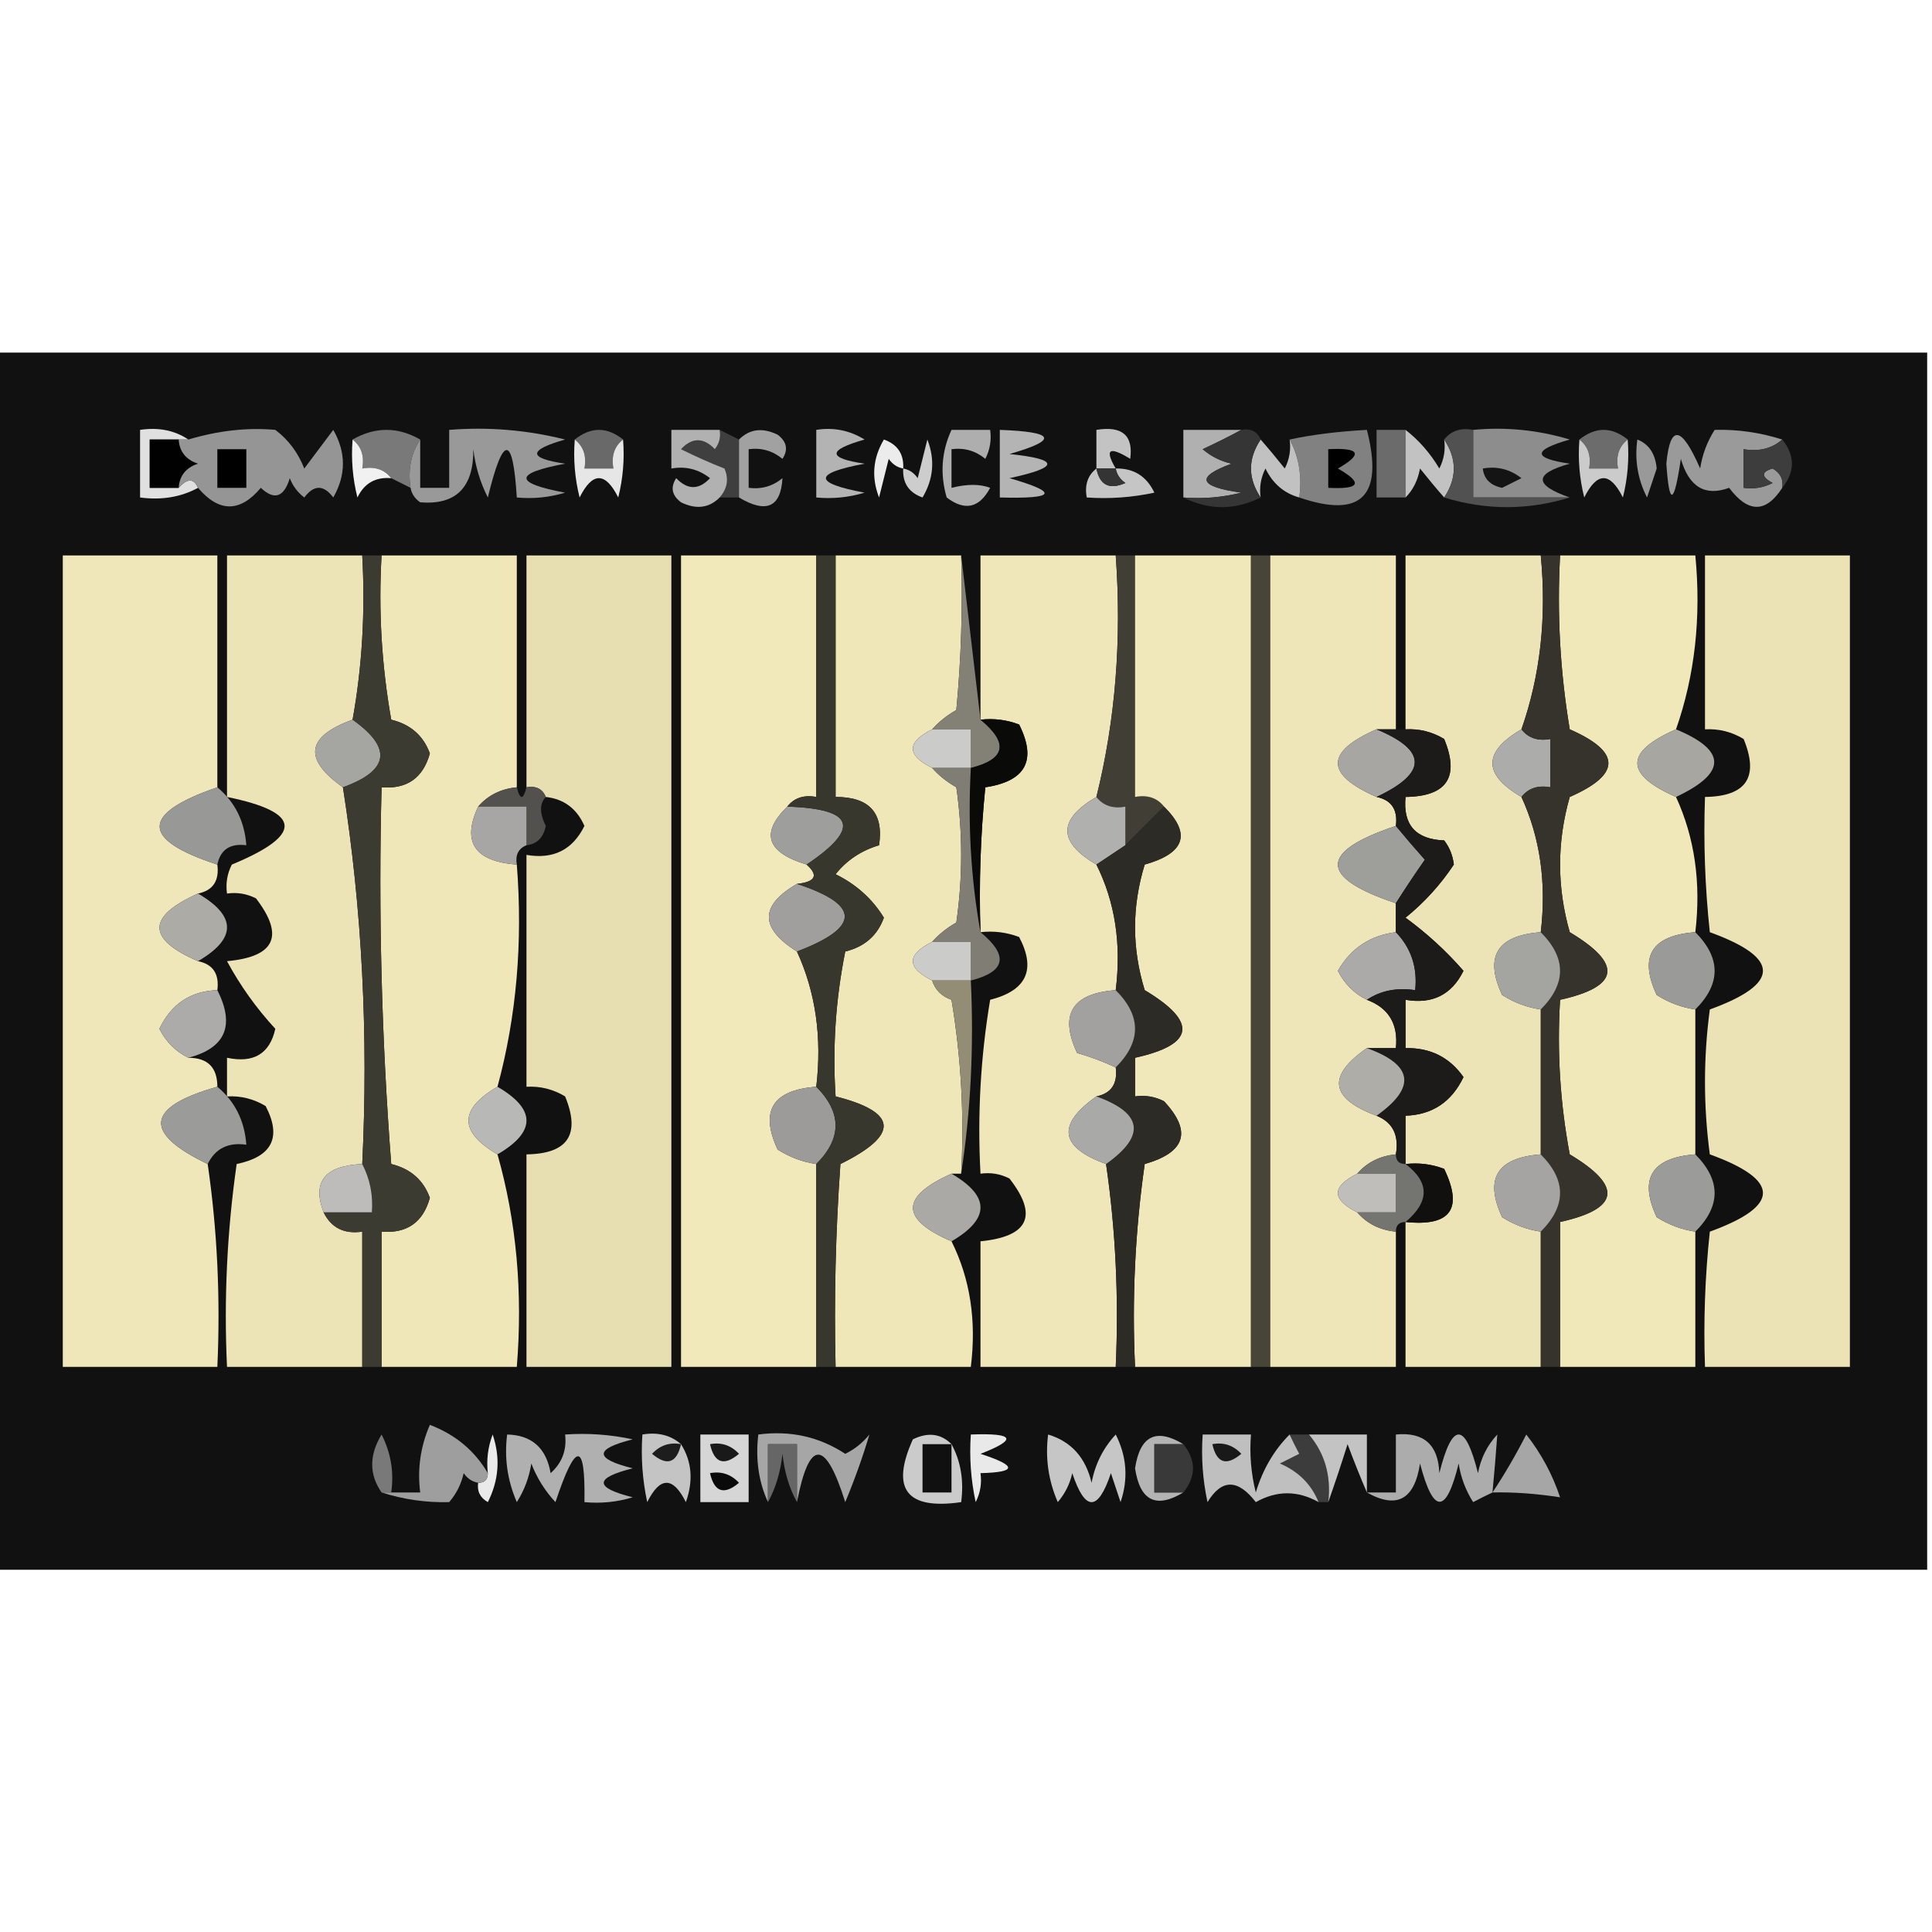 <?xml version="1.0" encoding="UTF-8"?>
<!DOCTYPE svg PUBLIC "-//W3C//DTD SVG 1.1//EN" "http://www.w3.org/Graphics/SVG/1.1/DTD/svg11.dtd">
<svg xmlns="http://www.w3.org/2000/svg" version="1.1" width="200px" height="200px" style="shape-rendering:geometricPrecision; text-rendering:geometricPrecision; image-rendering:optimizeQuality; fill-rule:evenodd; clip-rule:evenodd" xmlns:xlink="http://www.w3.org/1999/xlink">
<g><path style="opacity:1" fill="#121111" d="M -0.5,36.5 C 66.167,36.5 132.833,36.5 199.5,36.5C 199.5,78.5 199.5,120.5 199.5,162.5C 132.833,162.5 66.167,162.5 -0.5,162.5C -0.5,120.5 -0.5,78.5 -0.5,36.5 Z"/></g>
<g><path style="opacity:1" fill="#797979" d="M 36.5,45.5 C 38.833,44.167 41.167,44.167 43.5,45.5C 42.549,46.919 42.215,48.585 42.5,50.5C 41.833,50.167 41.167,49.833 40.5,49.5C 39.791,48.596 38.791,48.263 37.5,48.5C 37.737,47.209 37.404,46.209 36.5,45.5 Z"/></g>
<g><path style="opacity:1" fill="#999999" d="M 42.5,50.5 C 42.215,48.585 42.549,46.919 43.5,45.5C 43.5,47.167 43.5,48.833 43.5,50.5C 44.5,50.5 45.5,50.5 46.5,50.5C 46.5,48.5 46.5,46.5 46.5,44.5C 50.555,44.176 54.555,44.509 58.5,45.5C 54.639,46.598 54.639,47.431 58.5,48C 53.167,49 53.167,50 58.5,51C 56.866,51.493 55.199,51.66 53.5,51.5C 53.093,44.951 52.093,44.951 50.5,51.5C 49.702,49.922 49.202,48.256 49,46.5C 49.036,50.466 47.203,52.299 43.5,52C 42.944,51.617 42.611,51.117 42.5,50.5 Z"/></g>
<g><path style="opacity:1" fill="#696969" d="M 59.5,45.5 C 61.167,44.167 62.833,44.167 64.5,45.5C 63.596,46.209 63.263,47.209 63.5,48.5C 62.5,48.5 61.5,48.5 60.5,48.5C 60.737,47.209 60.404,46.209 59.5,45.5 Z"/></g>
<g><path style="opacity:1" fill="#b0b0b0" d="M 128.5,44.5 C 127.282,45.161 125.949,45.828 124.5,46.5C 125.376,47.251 126.376,47.751 127.5,48C 123.735,49.377 124.068,50.377 128.5,51C 126.527,51.495 124.527,51.662 122.5,51.5C 122.5,49.167 122.5,46.833 122.5,44.5C 124.5,44.5 126.5,44.5 128.5,44.5 Z"/></g>
<g><path style="opacity:1" fill="#6c6c6c" d="M 163.5,45.5 C 165.167,44.167 166.833,44.167 168.5,45.5C 167.596,46.209 167.263,47.209 167.5,48.5C 166.5,48.5 165.5,48.5 164.5,48.5C 164.737,47.209 164.404,46.209 163.5,45.5 Z"/></g>
<g><path style="opacity:1" fill="#e0e0e0" d="M 19.5,45.5 C 19.167,45.5 18.833,45.5 18.5,45.5C 17.5,45.5 16.5,45.5 15.5,45.5C 15.5,47.167 15.5,48.833 15.5,50.5C 16.5,50.5 17.5,50.5 18.5,50.5C 19.396,49.494 20.062,49.494 20.5,50.5C 18.735,51.461 16.735,51.795 14.5,51.5C 14.5,49.167 14.5,46.833 14.5,44.5C 16.415,44.215 18.081,44.549 19.5,45.5 Z"/></g>
<g><path style="opacity:1" fill="#010101" d="M 18.5,45.5 C 18.577,46.75 19.244,47.583 20.5,48C 19.244,48.417 18.577,49.25 18.5,50.5C 17.5,50.5 16.5,50.5 15.5,50.5C 15.5,48.833 15.5,47.167 15.5,45.5C 16.5,45.5 17.5,45.5 18.5,45.5 Z"/></g>
<g><path style="opacity:1" fill="#f1f1f1" d="M 36.5,45.5 C 37.404,46.209 37.737,47.209 37.5,48.5C 38.791,48.263 39.791,48.596 40.5,49.5C 38.876,49.36 37.71,50.027 37,51.5C 36.505,49.527 36.338,47.527 36.5,45.5 Z"/></g>
<g><path style="opacity:1" fill="#b3b3b3" d="M 84.5,44.5 C 86.288,44.215 87.955,44.548 89.5,45.5C 85.639,46.598 85.639,47.431 89.5,48C 84.167,49 84.167,50 89.5,51C 87.866,51.493 86.199,51.66 84.5,51.5C 84.5,49.167 84.5,46.833 84.5,44.5 Z"/></g>
<g><path style="opacity:1" fill="#ececec" d="M 93.5,48.5 C 92.883,48.389 92.383,48.056 92,47.5C 91.667,48.833 91.333,50.167 91,51.5C 90.192,49.421 90.359,47.421 91.5,45.5C 92.918,46.005 93.585,47.005 93.5,48.5 Z"/></g>
<g><path style="opacity:1" fill="#cdcdcd" d="M 93.5,48.5 C 94.117,48.611 94.617,48.944 95,49.5C 95.333,48.167 95.667,46.833 96,45.5C 96.808,47.579 96.641,49.579 95.5,51.5C 94.082,50.995 93.415,49.995 93.5,48.5 Z"/></g>
<g><path style="opacity:1" fill="#b4b4b4" d="M 103.5,44.5 C 109.261,44.709 109.594,45.542 104.5,47C 109.721,47.542 109.721,48.376 104.5,49.5C 109.657,50.987 109.324,51.653 103.5,51.5C 103.5,49.167 103.5,46.833 103.5,44.5 Z"/></g>
<g><path style="opacity:1" fill="#6b6b6b" d="M 145.5,44.5 C 145.5,46.833 145.5,49.167 145.5,51.5C 144.5,51.5 143.5,51.5 142.5,51.5C 142.5,49.167 142.5,46.833 142.5,44.5C 143.5,44.5 144.5,44.5 145.5,44.5 Z"/></g>
<g><path style="opacity:1" fill="#8d8d8d" d="M 152.5,44.5 C 155.898,44.18 159.232,44.513 162.5,45.5C 158.639,46.598 158.639,47.431 162.5,48C 158.777,49.039 158.777,50.206 162.5,51.5C 159.167,51.5 155.833,51.5 152.5,51.5C 152.5,49.167 152.5,46.833 152.5,44.5 Z"/></g>
<g><path style="opacity:1" fill="#989998" d="M 169.5,45.5 C 170.693,45.97 171.36,46.97 171.5,48.5C 171.167,49.5 170.833,50.5 170.5,51.5C 169.534,49.604 169.201,47.604 169.5,45.5 Z"/></g>
<g><path style="opacity:1" fill="#959595" d="M 20.5,50.5 C 20.062,49.494 19.396,49.494 18.5,50.5C 18.577,49.25 19.244,48.417 20.5,48C 19.244,47.583 18.577,46.75 18.5,45.5C 18.833,45.5 19.167,45.5 19.5,45.5C 22.605,44.572 25.605,44.239 28.5,44.5C 29.852,45.517 30.852,46.851 31.5,48.5C 32.5,47.167 33.5,45.833 34.5,44.5C 35.833,46.833 35.833,49.167 34.5,51.5C 33.5,50.167 32.5,50.167 31.5,51.5C 30.808,50.975 30.308,50.308 30,49.5C 29.395,51.481 28.395,51.815 27,50.5C 24.844,53.061 22.677,53.061 20.5,50.5 Z"/></g>
<g><path style="opacity:1" fill="#000000" d="M 22.5,46.5 C 23.5,46.5 24.5,46.5 25.5,46.5C 25.5,47.833 25.5,49.167 25.5,50.5C 24.5,50.5 23.5,50.5 22.5,50.5C 22.5,49.167 22.5,47.833 22.5,46.5 Z"/></g>
<g><path style="opacity:1" fill="#3f3f3f" d="M 74.5,44.5 C 75.167,44.833 75.833,45.167 76.5,45.5C 76.5,47.5 76.5,49.5 76.5,51.5C 75.833,51.5 75.167,51.5 74.5,51.5C 75.303,50.577 75.47,49.577 75,48.5C 73.49,47.91 71.99,47.244 70.5,46.5C 71.651,45.269 72.817,45.269 74,46.5C 74.464,45.906 74.631,45.239 74.5,44.5 Z"/></g>
<g><path style="opacity:1" fill="#a1a1a1" d="M 76.5,51.5 C 76.5,49.5 76.5,47.5 76.5,45.5C 77.601,44.402 78.934,44.235 80.5,45C 81.451,45.718 81.617,46.551 81,47.5C 79.989,46.663 78.822,46.33 77.5,46.5C 77.5,47.833 77.5,49.167 77.5,50.5C 78.822,50.67 79.989,50.337 81,49.5C 80.831,52.515 79.331,53.182 76.5,51.5 Z"/></g>
<g><path style="opacity:1" fill="#c3c3c3" d="M 115.5,48.5 C 114.833,48.5 114.167,48.5 113.5,48.5C 113.5,47.167 113.5,45.833 113.5,44.5C 116.166,44.066 117.333,45.066 117,47.5C 114.821,46.16 114.321,46.493 115.5,48.5 Z"/></g>
<g><path style="opacity:1" fill="#818181" d="M 133.5,45.5 C 135.78,45.003 138.447,44.67 141.5,44.5C 143.257,51.364 140.924,53.697 134.5,51.5C 134.795,49.265 134.461,47.265 133.5,45.5 Z"/></g>
<g><path style="opacity:1" fill="#000000" d="M 137.5,46.5 C 140.797,46.329 141.131,46.995 138.5,48.5C 141.131,50.005 140.797,50.671 137.5,50.5C 137.5,49.167 137.5,47.833 137.5,46.5 Z"/></g>
<g><path style="opacity:1" fill="#9a9a9a" d="M 184.5,45.5 C 183.432,46.434 182.099,46.768 180.5,46.5C 180.5,47.833 180.5,49.167 180.5,50.5C 181.552,50.65 182.552,50.483 183.5,50C 182.304,49.346 182.304,48.846 183.5,48.5C 184.298,48.957 184.631,49.624 184.5,50.5C 182.802,53.124 180.969,53.124 179,50.5C 176.512,51.412 174.845,50.412 174,47.5C 173.301,52.281 172.801,52.447 172.5,48C 172.892,43.888 174.059,44.055 176,48.5C 176.219,47.062 176.719,45.729 177.5,44.5C 179.864,44.436 182.197,44.769 184.5,45.5 Z"/></g>
<g><path style="opacity:1" fill="#3d3d3d" d="M 184.5,45.5 C 185.833,47.167 185.833,48.833 184.5,50.5C 184.631,49.624 184.298,48.957 183.5,48.5C 182.304,48.846 182.304,49.346 183.5,50C 182.552,50.483 181.552,50.65 180.5,50.5C 180.5,49.167 180.5,47.833 180.5,46.5C 182.099,46.768 183.432,46.434 184.5,45.5 Z"/></g>
<g><path style="opacity:1" fill="#e6e6e6" d="M 59.5,45.5 C 60.404,46.209 60.737,47.209 60.5,48.5C 61.5,48.5 62.5,48.5 63.5,48.5C 63.263,47.209 63.596,46.209 64.5,45.5C 64.662,47.527 64.496,49.527 64,51.5C 62.667,48.833 61.333,48.833 60,51.5C 59.505,49.527 59.338,47.527 59.5,45.5 Z"/></g>
<g><path style="opacity:1" fill="#cbcbcb" d="M 163.5,45.5 C 164.404,46.209 164.737,47.209 164.5,48.5C 165.5,48.5 166.5,48.5 167.5,48.5C 167.263,47.209 167.596,46.209 168.5,45.5C 168.662,47.527 168.495,49.527 168,51.5C 166.667,48.833 165.333,48.833 164,51.5C 163.505,49.527 163.338,47.527 163.5,45.5 Z"/></g>
<g><path style="opacity:1" fill="#c5c5c5" d="M 113.5,48.5 C 113.843,50.225 114.843,50.725 116.5,50C 115.944,49.617 115.611,49.117 115.5,48.5C 117.359,48.461 118.692,49.294 119.5,51C 117.19,51.497 114.857,51.663 112.5,51.5C 112.263,50.209 112.596,49.209 113.5,48.5 Z"/></g>
<g><path style="opacity:1" fill="#343434" d="M 113.5,48.5 C 114.167,48.5 114.833,48.5 115.5,48.5C 115.611,49.117 115.944,49.617 116.5,50C 114.843,50.725 113.843,50.225 113.5,48.5 Z"/></g>
<g><path style="opacity:1" fill="#c1c1c1" d="M 130.5,45.5 C 131.315,46.429 132.148,47.429 133,48.5C 133.483,47.552 133.649,46.552 133.5,45.5C 134.461,47.265 134.795,49.265 134.5,51.5C 132.926,51.063 131.759,50.063 131,48.5C 130.517,49.448 130.351,50.448 130.5,51.5C 129.167,49.5 129.167,47.5 130.5,45.5 Z"/></g>
<g><path style="opacity:1" fill="#c2c2c2" d="M 145.5,44.5 C 146.885,45.574 148.051,46.907 149,48.5C 149.483,47.552 149.649,46.552 149.5,45.5C 150.833,47.5 150.833,49.5 149.5,51.5C 148.685,50.571 147.852,49.571 147,48.5C 146.768,49.737 146.268,50.737 145.5,51.5C 145.5,49.167 145.5,46.833 145.5,44.5 Z"/></g>
<g><path style="opacity:1" fill="#141414" d="M 153.5,48.5 C 154.978,48.238 156.311,48.571 157.5,49.5C 156.833,49.833 156.167,50.167 155.5,50.5C 154.287,50.253 153.62,49.586 153.5,48.5 Z"/></g>
<g><path style="opacity:1" fill="#b1b1b1" d="M 74.5,44.5 C 74.631,45.239 74.464,45.906 74,46.5C 72.817,45.269 71.651,45.269 70.5,46.5C 71.99,47.244 73.49,47.91 75,48.5C 75.47,49.577 75.303,50.577 74.5,51.5C 73.399,52.598 72.066,52.765 70.5,52C 69.549,51.282 69.383,50.449 70,49.5C 71.183,50.731 72.349,50.731 73.5,49.5C 72.311,48.571 70.978,48.238 69.5,48.5C 69.5,47.167 69.5,45.833 69.5,44.5C 71.167,44.5 72.833,44.5 74.5,44.5 Z"/></g>
<g><path style="opacity:1" fill="#aeaeae" d="M 98.5,44.5 C 99.833,44.5 101.167,44.5 102.5,44.5C 102.649,45.552 102.483,46.552 102,47.5C 100.989,46.663 99.822,46.33 98.5,46.5C 98.5,47.833 98.5,49.167 98.5,50.5C 100.109,50.094 101.443,50.094 102.5,50.5C 101.38,52.596 99.88,52.929 98,51.5C 97.297,49.071 97.463,46.737 98.5,44.5 Z"/></g>
<g><path style="opacity:1" fill="#353535" d="M 128.5,44.5 C 129.492,44.328 130.158,44.662 130.5,45.5C 129.167,47.5 129.167,49.5 130.5,51.5C 127.833,52.833 125.167,52.833 122.5,51.5C 124.527,51.662 126.527,51.495 128.5,51C 124.068,50.377 123.735,49.377 127.5,48C 126.376,47.751 125.376,47.251 124.5,46.5C 125.949,45.828 127.282,45.161 128.5,44.5 Z"/></g>
<g><path style="opacity:1" fill="#515151" d="M 149.5,45.5 C 150.209,44.596 151.209,44.263 152.5,44.5C 152.5,46.833 152.5,49.167 152.5,51.5C 155.833,51.5 159.167,51.5 162.5,51.5C 158.167,52.833 153.833,52.833 149.5,51.5C 150.833,49.5 150.833,47.5 149.5,45.5 Z"/></g>
<g><path style="opacity:1" fill="#efe7b9" d="M 22.5,81.5 C 14.542,84.238 14.542,86.904 22.5,89.5C 22.715,91.179 22.048,92.179 20.5,92.5C 15.185,94.877 15.185,97.211 20.5,99.5C 22.048,99.821 22.715,100.821 22.5,102.5C 19.728,102.595 17.728,103.929 16.5,106.5C 17.188,107.855 18.188,108.855 19.5,109.5C 21.5,109.5 22.5,110.5 22.5,112.5C 15.09,114.598 14.757,117.265 21.5,120.5C 22.491,127.313 22.825,134.313 22.5,141.5C 17.167,141.5 11.833,141.5 6.5,141.5C 6.5,113.5 6.5,85.5 6.5,57.5C 11.833,57.5 17.167,57.5 22.5,57.5C 22.5,65.5 22.5,73.5 22.5,81.5 Z"/></g>
<g><path style="opacity:1" fill="#ece4b6" d="M 37.5,57.5 C 37.822,63.358 37.489,69.025 36.5,74.5C 31.694,76.241 31.361,78.574 35.5,81.5C 37.481,94.124 38.148,107.124 37.5,120.5C 33.621,120.668 32.288,122.335 33.5,125.5C 34.287,127.104 35.62,127.771 37.5,127.5C 37.5,132.167 37.5,136.833 37.5,141.5C 32.833,141.5 28.167,141.5 23.5,141.5C 23.17,134.468 23.503,127.468 24.5,120.5C 28.181,119.729 29.181,117.729 27.5,114.5C 26.264,113.754 24.93,113.421 23.5,113.5C 23.5,112.167 23.5,110.833 23.5,109.5C 26.261,110.085 27.927,109.085 28.5,106.5C 26.527,104.358 24.861,102.025 23.5,99.5C 28.478,99.048 29.478,96.881 26.5,93C 25.552,92.517 24.552,92.35 23.5,92.5C 23.351,91.448 23.517,90.448 24,89.5C 31.445,86.418 31.279,84.084 23.5,82.5C 23.5,74.167 23.5,65.833 23.5,57.5C 28.167,57.5 32.833,57.5 37.5,57.5 Z"/></g>
<g><path style="opacity:1" fill="#efe7b8" d="M 39.5,57.5 C 44.167,57.5 48.833,57.5 53.5,57.5C 53.5,65.5 53.5,73.5 53.5,81.5C 51.847,81.66 50.514,82.326 49.5,83.5C 47.786,87.166 49.12,89.166 53.5,89.5C 54.132,97.573 53.465,105.24 51.5,112.5C 47.5,114.833 47.5,117.167 51.5,119.5C 53.463,126.424 54.13,133.757 53.5,141.5C 48.833,141.5 44.167,141.5 39.5,141.5C 39.5,136.833 39.5,132.167 39.5,127.5C 42.127,127.707 43.794,126.54 44.5,124C 43.831,122.153 42.497,120.986 40.5,120.5C 39.501,107.517 39.167,94.517 39.5,81.5C 42.127,81.707 43.794,80.54 44.5,78C 43.831,76.153 42.497,74.986 40.5,74.5C 39.505,68.872 39.171,63.206 39.5,57.5 Z"/></g>
<g><path style="opacity:1" fill="#e7dfb2" d="M 56.5,82.5 C 56.158,81.662 55.492,81.328 54.5,81.5C 54.5,73.5 54.5,65.5 54.5,57.5C 59.5,57.5 64.5,57.5 69.5,57.5C 69.5,85.5 69.5,113.5 69.5,141.5C 64.5,141.5 59.5,141.5 54.5,141.5C 54.5,134.167 54.5,126.833 54.5,119.5C 58.788,119.442 60.121,117.442 58.5,113.5C 57.264,112.754 55.931,112.421 54.5,112.5C 54.5,104.5 54.5,96.5 54.5,88.5C 57.278,88.978 59.278,87.978 60.5,85.5C 59.717,83.712 58.384,82.712 56.5,82.5 Z"/></g>
<g><path style="opacity:1" fill="#f1e9ba" d="M 84.5,57.5 C 84.5,65.833 84.5,74.167 84.5,82.5C 83.209,82.263 82.209,82.596 81.5,83.5C 78.694,86.246 79.361,88.246 83.5,89.5C 84.757,90.623 84.424,91.289 82.5,91.5C 78.634,93.741 78.634,96.075 82.5,98.5C 84.436,102.715 85.103,107.381 84.5,112.5C 79.972,112.841 78.639,115.008 80.5,119C 81.745,119.791 83.078,120.291 84.5,120.5C 84.5,127.5 84.5,134.5 84.5,141.5C 79.833,141.5 75.167,141.5 70.5,141.5C 70.5,113.5 70.5,85.5 70.5,57.5C 75.167,57.5 79.833,57.5 84.5,57.5 Z"/></g>
<g><path style="opacity:1" fill="#efe7b8" d="M 86.5,57.5 C 90.833,57.5 95.167,57.5 99.5,57.5C 99.666,62.844 99.499,68.177 99,73.5C 98.005,74.066 97.172,74.733 96.5,75.5C 93.833,76.833 93.833,78.167 96.5,79.5C 97.172,80.267 98.005,80.934 99,81.5C 99.667,86.167 99.667,90.833 99,95.5C 98.005,96.066 97.172,96.733 96.5,97.5C 93.833,98.833 93.833,100.167 96.5,101.5C 96.811,102.478 97.478,103.145 98.5,103.5C 99.496,109.463 99.829,115.463 99.5,121.5C 99.167,121.5 98.833,121.5 98.5,121.5C 93.185,123.877 93.185,126.211 98.5,128.5C 100.43,132.373 101.097,136.706 100.5,141.5C 95.833,141.5 91.167,141.5 86.5,141.5C 86.334,134.492 86.5,127.492 87,120.5C 93.13,117.47 92.963,115.137 86.5,113.5C 86.172,108.456 86.506,103.456 87.5,98.5C 89.497,98.014 90.831,96.847 91.5,95C 90.312,93.056 88.646,91.556 86.5,90.5C 87.655,89.049 89.155,88.049 91,87.5C 91.5,84.162 90,82.495 86.5,82.5C 86.5,74.167 86.5,65.833 86.5,57.5 Z"/></g>
<g><path style="opacity:1" fill="#efe7b9" d="M 115.5,57.5 C 116.135,66.234 115.468,74.567 113.5,82.5C 109.5,84.833 109.5,87.167 113.5,89.5C 115.43,93.373 116.097,97.706 115.5,102.5C 110.972,102.841 109.639,105.008 111.5,109C 112.901,109.41 114.234,109.91 115.5,110.5C 115.715,112.179 115.048,113.179 113.5,113.5C 109.361,116.426 109.694,118.759 114.5,120.5C 115.491,127.313 115.825,134.313 115.5,141.5C 110.833,141.5 106.167,141.5 101.5,141.5C 101.5,137.167 101.5,132.833 101.5,128.5C 106.493,128.003 107.493,125.836 104.5,122C 103.552,121.517 102.552,121.351 101.5,121.5C 101.171,115.463 101.504,109.463 102.5,103.5C 106.275,102.538 107.275,100.371 105.5,97C 104.207,96.51 102.873,96.343 101.5,96.5C 101.334,91.489 101.501,86.489 102,81.5C 106.189,80.871 107.355,78.705 105.5,75C 104.207,74.51 102.873,74.343 101.5,74.5C 101.5,68.833 101.5,63.167 101.5,57.5C 106.167,57.5 110.833,57.5 115.5,57.5 Z"/></g>
<g><path style="opacity:1" fill="#403e35" d="M 115.5,57.5 C 116.167,57.5 116.833,57.5 117.5,57.5C 117.5,65.833 117.5,74.167 117.5,82.5C 118.791,82.263 119.791,82.596 120.5,83.5C 119.167,84.833 117.833,86.167 116.5,87.5C 116.5,86.167 116.5,84.833 116.5,83.5C 115.209,83.737 114.209,83.404 113.5,82.5C 115.468,74.567 116.135,66.234 115.5,57.5 Z"/></g>
<g><path style="opacity:1" fill="#f0e8ba" d="M 117.5,57.5 C 121.5,57.5 125.5,57.5 129.5,57.5C 129.5,85.5 129.5,113.5 129.5,141.5C 125.5,141.5 121.5,141.5 117.5,141.5C 117.17,134.468 117.503,127.468 118.5,120.5C 122.74,119.285 123.407,117.118 120.5,114C 119.552,113.517 118.552,113.351 117.5,113.5C 117.5,112.167 117.5,110.833 117.5,109.5C 123.674,108.13 124.008,105.797 118.5,102.5C 117.167,98.167 117.167,93.833 118.5,89.5C 122.675,88.32 123.342,86.32 120.5,83.5C 119.791,82.596 118.791,82.263 117.5,82.5C 117.5,74.167 117.5,65.833 117.5,57.5 Z"/></g>
<g><path style="opacity:1" fill="#474537" d="M 129.5,57.5 C 130.167,57.5 130.833,57.5 131.5,57.5C 131.5,85.5 131.5,113.5 131.5,141.5C 130.833,141.5 130.167,141.5 129.5,141.5C 129.5,113.5 129.5,85.5 129.5,57.5 Z"/></g>
<g><path style="opacity:1" fill="#eee6b8" d="M 131.5,57.5 C 135.833,57.5 140.167,57.5 144.5,57.5C 144.5,63.5 144.5,69.5 144.5,75.5C 143.833,75.5 143.167,75.5 142.5,75.5C 137.167,77.833 137.167,80.167 142.5,82.5C 144.048,82.821 144.715,83.821 144.5,85.5C 136.5,88.167 136.5,90.833 144.5,93.5C 144.5,94.5 144.5,95.5 144.5,96.5C 141.832,96.834 139.832,98.167 138.5,100.5C 139.188,101.855 140.188,102.855 141.5,103.5C 143.759,104.344 144.759,106.011 144.5,108.5C 143.5,108.5 142.5,108.5 141.5,108.5C 137.344,111.384 137.678,113.718 142.5,115.5C 144.176,116.183 144.843,117.517 144.5,119.5C 142.847,119.66 141.514,120.326 140.5,121.5C 137.833,122.833 137.833,124.167 140.5,125.5C 141.514,126.674 142.847,127.34 144.5,127.5C 144.5,132.167 144.5,136.833 144.5,141.5C 140.167,141.5 135.833,141.5 131.5,141.5C 131.5,113.5 131.5,85.5 131.5,57.5 Z"/></g>
<g><path style="opacity:1" fill="#ece4b6" d="M 159.5,57.5 C 160.12,63.926 159.453,69.926 157.5,75.5C 153.5,77.833 153.5,80.167 157.5,82.5C 159.436,86.715 160.103,91.381 159.5,96.5C 154.972,96.841 153.639,99.008 155.5,103C 156.745,103.791 158.078,104.291 159.5,104.5C 159.5,109.5 159.5,114.5 159.5,119.5C 154.972,119.841 153.639,122.008 155.5,126C 156.745,126.791 158.078,127.291 159.5,127.5C 159.5,132.167 159.5,136.833 159.5,141.5C 154.833,141.5 150.167,141.5 145.5,141.5C 145.5,136.5 145.5,131.5 145.5,126.5C 150.159,126.985 151.492,125.152 149.5,121C 148.207,120.51 146.873,120.343 145.5,120.5C 145.5,118.833 145.5,117.167 145.5,115.5C 148.272,115.405 150.272,114.071 151.5,111.5C 150.061,109.447 148.061,108.447 145.5,108.5C 145.5,106.833 145.5,105.167 145.5,103.5C 148.278,103.978 150.278,102.978 151.5,100.5C 149.698,98.435 147.698,96.602 145.5,95C 147.46,93.411 149.126,91.577 150.5,89.5C 150.392,88.558 150.059,87.725 149.5,87C 146.553,86.888 145.22,85.388 145.5,82.5C 149.788,82.442 151.121,80.442 149.5,76.5C 148.264,75.754 146.93,75.421 145.5,75.5C 145.5,69.5 145.5,63.5 145.5,57.5C 150.167,57.5 154.833,57.5 159.5,57.5 Z"/></g>
<g><path style="opacity:1" fill="#f0e8b9" d="M 161.5,57.5 C 166.167,57.5 170.833,57.5 175.5,57.5C 176.12,63.926 175.453,69.926 173.5,75.5C 168.167,77.833 168.167,80.167 173.5,82.5C 175.436,86.715 176.103,91.381 175.5,96.5C 170.972,96.841 169.639,99.008 171.5,103C 172.745,103.791 174.078,104.291 175.5,104.5C 175.5,109.5 175.5,114.5 175.5,119.5C 170.972,119.841 169.639,122.008 171.5,126C 172.745,126.791 174.078,127.291 175.5,127.5C 175.5,132.167 175.5,136.833 175.5,141.5C 170.833,141.5 166.167,141.5 161.5,141.5C 161.5,136.5 161.5,131.5 161.5,126.5C 167.674,125.13 168.008,122.797 162.5,119.5C 161.505,114.208 161.172,108.875 161.5,103.5C 167.674,102.13 168.008,99.797 162.5,96.5C 161.167,91.833 161.167,87.167 162.5,82.5C 167.833,80.167 167.833,77.833 162.5,75.5C 161.504,69.537 161.171,63.537 161.5,57.5 Z"/></g>
<g><path style="opacity:1" fill="#ebe3b5" d="M 176.5,57.5 C 181.5,57.5 186.5,57.5 191.5,57.5C 191.5,85.5 191.5,113.5 191.5,141.5C 186.5,141.5 181.5,141.5 176.5,141.5C 176.334,136.821 176.501,132.155 177,127.5C 184.333,124.833 184.333,122.167 177,119.5C 176.333,114.5 176.333,109.5 177,104.5C 184.333,101.833 184.333,99.167 177,96.5C 176.501,91.845 176.334,87.178 176.5,82.5C 180.788,82.442 182.121,80.442 180.5,76.5C 179.264,75.754 177.93,75.421 176.5,75.5C 176.5,69.5 176.5,63.5 176.5,57.5 Z"/></g>
<g><path style="opacity:1" fill="#838176" d="M 99.5,57.5 C 100.167,63.167 100.833,68.833 101.5,74.5C 104.446,76.922 104.113,78.589 100.5,79.5C 100.5,78.167 100.5,76.833 100.5,75.5C 99.167,75.5 97.833,75.5 96.5,75.5C 97.172,74.733 98.005,74.066 99,73.5C 99.499,68.177 99.666,62.844 99.5,57.5 Z"/></g>
<g><path style="opacity:1" fill="#a5a5a2" d="M 36.5,74.5 C 40.636,77.433 40.303,79.766 35.5,81.5C 31.361,78.574 31.694,76.241 36.5,74.5 Z"/></g>
<g><path style="opacity:1" fill="#cbcbca" d="M 96.5,75.5 C 97.833,75.5 99.167,75.5 100.5,75.5C 100.5,76.833 100.5,78.167 100.5,79.5C 99.167,79.5 97.833,79.5 96.5,79.5C 93.833,78.167 93.833,76.833 96.5,75.5 Z"/></g>
<g><path style="opacity:1" fill="#a7a6a2" d="M 142.5,75.5 C 147.772,77.688 147.772,80.022 142.5,82.5C 137.167,80.167 137.167,77.833 142.5,75.5 Z"/></g>
<g><path style="opacity:1" fill="#a7a6a1" d="M 173.5,75.5 C 178.772,77.688 178.772,80.022 173.5,82.5C 168.167,80.167 168.167,77.833 173.5,75.5 Z"/></g>
<g><path style="opacity:1" fill="#acacab" d="M 157.5,75.5 C 158.209,76.404 159.209,76.737 160.5,76.5C 160.5,78.167 160.5,79.833 160.5,81.5C 159.209,81.263 158.209,81.596 157.5,82.5C 153.5,80.167 153.5,77.833 157.5,75.5 Z"/></g>
<g><path style="opacity:1" fill="#0a0a08" d="M 101.5,74.5 C 102.873,74.343 104.207,74.51 105.5,75C 107.355,78.705 106.189,80.871 102,81.5C 101.501,86.489 101.334,91.489 101.5,96.5C 100.511,91.025 100.178,85.358 100.5,79.5C 104.113,78.589 104.446,76.922 101.5,74.5 Z"/></g>
<g><path style="opacity:1" fill="#3c3b31" d="M 37.5,57.5 C 38.167,57.5 38.833,57.5 39.5,57.5C 39.171,63.206 39.505,68.872 40.5,74.5C 42.497,74.986 43.831,76.153 44.5,78C 43.794,80.54 42.127,81.707 39.5,81.5C 39.167,94.517 39.501,107.517 40.5,120.5C 42.497,120.986 43.831,122.153 44.5,124C 43.794,126.54 42.127,127.707 39.5,127.5C 39.5,132.167 39.5,136.833 39.5,141.5C 38.833,141.5 38.167,141.5 37.5,141.5C 37.5,136.833 37.5,132.167 37.5,127.5C 35.62,127.771 34.287,127.104 33.5,125.5C 35.167,125.5 36.833,125.5 38.5,125.5C 38.634,123.708 38.301,122.042 37.5,120.5C 38.148,107.124 37.481,94.124 35.5,81.5C 40.303,79.766 40.636,77.433 36.5,74.5C 37.489,69.025 37.822,63.358 37.5,57.5 Z"/></g>
<g><path style="opacity:1" fill="#52514d" d="M 53.5,81.5 C 53.833,82.833 54.167,82.833 54.5,81.5C 55.492,81.328 56.158,81.662 56.5,82.5C 55.846,83.185 55.846,84.185 56.5,85.5C 56.253,86.713 55.586,87.38 54.5,87.5C 54.5,86.167 54.5,84.833 54.5,83.5C 52.833,83.5 51.167,83.5 49.5,83.5C 50.514,82.326 51.847,81.66 53.5,81.5 Z"/></g>
<g><path style="opacity:1" fill="#35332b" d="M 159.5,57.5 C 160.167,57.5 160.833,57.5 161.5,57.5C 161.171,63.537 161.504,69.537 162.5,75.5C 167.833,77.833 167.833,80.167 162.5,82.5C 161.167,87.167 161.167,91.833 162.5,96.5C 168.008,99.797 167.674,102.13 161.5,103.5C 161.172,108.875 161.505,114.208 162.5,119.5C 168.008,122.797 167.674,125.13 161.5,126.5C 161.5,131.5 161.5,136.5 161.5,141.5C 160.833,141.5 160.167,141.5 159.5,141.5C 159.5,136.833 159.5,132.167 159.5,127.5C 162.167,124.833 162.167,122.167 159.5,119.5C 159.5,114.5 159.5,109.5 159.5,104.5C 162.167,101.833 162.167,99.167 159.5,96.5C 160.103,91.381 159.436,86.715 157.5,82.5C 158.209,81.596 159.209,81.263 160.5,81.5C 160.5,79.833 160.5,78.167 160.5,76.5C 159.209,76.737 158.209,76.404 157.5,75.5C 159.453,69.926 160.12,63.926 159.5,57.5 Z"/></g>
<g><path style="opacity:1" fill="#9e9e9c" d="M 81.5,83.5 C 88.463,83.721 89.13,85.721 83.5,89.5C 79.361,88.246 78.694,86.246 81.5,83.5 Z"/></g>
<g><path style="opacity:1" fill="#989896" d="M 22.5,81.5 C 24.317,83.012 25.317,85.012 25.5,87.5C 23.821,87.285 22.821,87.952 22.5,89.5C 14.542,86.904 14.542,84.238 22.5,81.5 Z"/></g>
<g><path style="opacity:1" fill="#a7a6a4" d="M 49.5,83.5 C 51.167,83.5 52.833,83.5 54.5,83.5C 54.5,84.833 54.5,86.167 54.5,87.5C 53.662,87.842 53.328,88.508 53.5,89.5C 49.12,89.166 47.786,87.166 49.5,83.5 Z"/></g>
<g><path style="opacity:1" fill="#b0b0ae" d="M 113.5,82.5 C 114.209,83.404 115.209,83.737 116.5,83.5C 116.5,84.833 116.5,86.167 116.5,87.5C 115.5,88.167 114.5,88.833 113.5,89.5C 109.5,87.167 109.5,84.833 113.5,82.5 Z"/></g>
<g><path style="opacity:1" fill="#9e9e9a" d="M 144.5,85.5 C 145.456,86.659 146.456,87.826 147.5,89C 146.445,90.507 145.445,92.007 144.5,93.5C 136.5,90.833 136.5,88.167 144.5,85.5 Z"/></g>
<g><path style="opacity:1" fill="#a09f9d" d="M 82.5,91.5 C 89.098,93.66 89.098,95.994 82.5,98.5C 78.634,96.075 78.634,93.741 82.5,91.5 Z"/></g>
<g><path style="opacity:1" fill="#acaba5" d="M 20.5,92.5 C 24.5,94.833 24.5,97.167 20.5,99.5C 15.185,97.211 15.185,94.877 20.5,92.5 Z"/></g>
<g><path style="opacity:1" fill="#7f7d74" d="M 96.5,79.5 C 97.833,79.5 99.167,79.5 100.5,79.5C 100.178,85.358 100.511,91.025 101.5,96.5C 104.446,98.922 104.113,100.589 100.5,101.5C 100.5,100.167 100.5,98.833 100.5,97.5C 99.167,97.5 97.833,97.5 96.5,97.5C 97.172,96.733 98.005,96.066 99,95.5C 99.667,90.833 99.667,86.167 99,81.5C 98.005,80.934 97.172,80.267 96.5,79.5 Z"/></g>
<g><path style="opacity:1" fill="#cbcbca" d="M 96.5,97.5 C 97.833,97.5 99.167,97.5 100.5,97.5C 100.5,98.833 100.5,100.167 100.5,101.5C 99.167,101.5 97.833,101.5 96.5,101.5C 93.833,100.167 93.833,98.833 96.5,97.5 Z"/></g>
<g><path style="opacity:1" fill="#abaaa8" d="M 144.5,96.5 C 146.081,98.142 146.747,100.142 146.5,102.5C 144.585,102.216 142.919,102.549 141.5,103.5C 140.188,102.855 139.188,101.855 138.5,100.5C 139.832,98.167 141.832,96.834 144.5,96.5 Z"/></g>
<g><path style="opacity:1" fill="#9a9a98" d="M 175.5,96.5 C 178.161,99.179 178.161,101.846 175.5,104.5C 174.078,104.291 172.745,103.791 171.5,103C 169.639,99.008 170.972,96.841 175.5,96.5 Z"/></g>
<g><path style="opacity:1" fill="#a4a4a1" d="M 159.5,96.5 C 162.167,99.167 162.167,101.833 159.5,104.5C 158.078,104.291 156.745,103.791 155.5,103C 153.639,99.008 154.972,96.841 159.5,96.5 Z"/></g>
<g><path style="opacity:1" fill="#928d74" d="M 96.5,101.5 C 97.833,101.5 99.167,101.5 100.5,101.5C 100.824,108.354 100.491,115.021 99.5,121.5C 99.829,115.463 99.496,109.463 98.5,103.5C 97.478,103.145 96.811,102.478 96.5,101.5 Z"/></g>
<g><path style="opacity:1" fill="#2c2b25" d="M 120.5,83.5 C 123.342,86.32 122.675,88.32 118.5,89.5C 117.167,93.833 117.167,98.167 118.5,102.5C 124.008,105.797 123.674,108.13 117.5,109.5C 117.5,110.833 117.5,112.167 117.5,113.5C 118.552,113.351 119.552,113.517 120.5,114C 123.407,117.118 122.74,119.285 118.5,120.5C 117.503,127.468 117.17,134.468 117.5,141.5C 116.833,141.5 116.167,141.5 115.5,141.5C 115.825,134.313 115.491,127.313 114.5,120.5C 118.636,117.567 118.303,115.234 113.5,113.5C 115.048,113.179 115.715,112.179 115.5,110.5C 118.167,107.833 118.167,105.167 115.5,102.5C 116.097,97.706 115.43,93.373 113.5,89.5C 114.5,88.833 115.5,88.167 116.5,87.5C 117.833,86.167 119.167,84.833 120.5,83.5 Z"/></g>
<g><path style="opacity:1" fill="#acaba9" d="M 22.5,102.5 C 24.345,106.16 23.345,108.494 19.5,109.5C 18.188,108.855 17.188,107.855 16.5,106.5C 17.728,103.929 19.728,102.595 22.5,102.5 Z"/></g>
<g><path style="opacity:1" fill="#a2a19f" d="M 115.5,102.5 C 118.167,105.167 118.167,107.833 115.5,110.5C 114.234,109.91 112.901,109.41 111.5,109C 109.639,105.008 110.972,102.841 115.5,102.5 Z"/></g>
<g><path style="opacity:1" fill="#1c1b19" d="M 142.5,75.5 C 143.167,75.5 143.833,75.5 144.5,75.5C 144.833,75.5 145.167,75.5 145.5,75.5C 146.93,75.421 148.264,75.754 149.5,76.5C 151.121,80.442 149.788,82.442 145.5,82.5C 145.22,85.388 146.553,86.888 149.5,87C 150.059,87.725 150.392,88.558 150.5,89.5C 149.126,91.577 147.46,93.411 145.5,95C 147.698,96.602 149.698,98.435 151.5,100.5C 150.278,102.978 148.278,103.978 145.5,103.5C 145.5,105.167 145.5,106.833 145.5,108.5C 148.061,108.447 150.061,109.447 151.5,111.5C 150.272,114.071 148.272,115.405 145.5,115.5C 145.5,117.167 145.5,118.833 145.5,120.5C 144.833,120.5 144.5,120.167 144.5,119.5C 144.843,117.517 144.176,116.183 142.5,115.5C 146.636,112.567 146.303,110.234 141.5,108.5C 142.5,108.5 143.5,108.5 144.5,108.5C 144.759,106.011 143.759,104.344 141.5,103.5C 142.919,102.549 144.585,102.216 146.5,102.5C 146.747,100.142 146.081,98.142 144.5,96.5C 144.5,95.5 144.5,94.5 144.5,93.5C 145.445,92.007 146.445,90.507 147.5,89C 146.456,87.826 145.456,86.659 144.5,85.5C 144.715,83.821 144.048,82.821 142.5,82.5C 147.772,80.022 147.772,77.688 142.5,75.5 Z"/></g>
<g><path style="opacity:1" fill="#aeada8" d="M 141.5,108.5 C 146.303,110.234 146.636,112.567 142.5,115.5C 137.678,113.718 137.344,111.384 141.5,108.5 Z"/></g>
<g><path style="opacity:1" fill="#b8b8b6" d="M 51.5,112.5 C 55.5,114.833 55.5,117.167 51.5,119.5C 47.5,117.167 47.5,114.833 51.5,112.5 Z"/></g>
<g><path style="opacity:1" fill="#9c9b99" d="M 84.5,112.5 C 87.161,115.179 87.161,117.846 84.5,120.5C 83.078,120.291 81.745,119.791 80.5,119C 78.639,115.008 79.972,112.841 84.5,112.5 Z"/></g>
<g><path style="opacity:1" fill="#9b9b99" d="M 22.5,112.5 C 24.317,114.012 25.317,116.012 25.5,118.5C 23.62,118.229 22.287,118.896 21.5,120.5C 14.757,117.265 15.09,114.598 22.5,112.5 Z"/></g>
<g><path style="opacity:1" fill="#a9a9a7" d="M 113.5,113.5 C 118.303,115.234 118.636,117.567 114.5,120.5C 109.694,118.759 109.361,116.426 113.5,113.5 Z"/></g>
<g><path style="opacity:1" fill="#38372d" d="M 84.5,57.5 C 85.167,57.5 85.833,57.5 86.5,57.5C 86.5,65.833 86.5,74.167 86.5,82.5C 90,82.495 91.5,84.162 91,87.5C 89.155,88.049 87.655,89.049 86.5,90.5C 88.646,91.556 90.312,93.056 91.5,95C 90.831,96.847 89.497,98.014 87.5,98.5C 86.506,103.456 86.172,108.456 86.5,113.5C 92.963,115.137 93.13,117.47 87,120.5C 86.5,127.492 86.334,134.492 86.5,141.5C 85.833,141.5 85.167,141.5 84.5,141.5C 84.5,134.5 84.5,127.5 84.5,120.5C 87.161,117.846 87.161,115.179 84.5,112.5C 85.103,107.381 84.436,102.715 82.5,98.5C 89.098,95.994 89.098,93.66 82.5,91.5C 84.424,91.289 84.757,90.623 83.5,89.5C 89.13,85.721 88.463,83.721 81.5,83.5C 82.209,82.596 83.209,82.263 84.5,82.5C 84.5,74.167 84.5,65.833 84.5,57.5 Z"/></g>
<g><path style="opacity:1" fill="#11100f" d="M 145.5,120.5 C 146.873,120.343 148.207,120.51 149.5,121C 151.492,125.152 150.159,126.985 145.5,126.5C 148.002,124.39 148.002,122.39 145.5,120.5 Z"/></g>
<g><path style="opacity:1" fill="#747471" d="M 144.5,119.5 C 144.5,120.167 144.833,120.5 145.5,120.5C 148.002,122.39 148.002,124.39 145.5,126.5C 144.833,126.5 144.5,126.833 144.5,127.5C 142.847,127.34 141.514,126.674 140.5,125.5C 141.833,125.5 143.167,125.5 144.5,125.5C 144.5,124.167 144.5,122.833 144.5,121.5C 143.167,121.5 141.833,121.5 140.5,121.5C 141.514,120.326 142.847,119.66 144.5,119.5 Z"/></g>
<g><path style="opacity:1" fill="#9b9b99" d="M 175.5,119.5 C 178.161,122.179 178.161,124.846 175.5,127.5C 174.078,127.291 172.745,126.791 171.5,126C 169.639,122.008 170.972,119.841 175.5,119.5 Z"/></g>
<g><path style="opacity:1" fill="#aaa9a5" d="M 98.5,121.5 C 102.5,123.833 102.5,126.167 98.5,128.5C 93.185,126.211 93.185,123.877 98.5,121.5 Z"/></g>
<g><path style="opacity:1" fill="#bfbebb" d="M 140.5,121.5 C 141.833,121.5 143.167,121.5 144.5,121.5C 144.5,122.833 144.5,124.167 144.5,125.5C 143.167,125.5 141.833,125.5 140.5,125.5C 137.833,124.167 137.833,122.833 140.5,121.5 Z"/></g>
<g><path style="opacity:1" fill="#bdbcbb" d="M 37.5,120.5 C 38.301,122.042 38.634,123.708 38.5,125.5C 36.833,125.5 35.167,125.5 33.5,125.5C 32.288,122.335 33.621,120.668 37.5,120.5 Z"/></g>
<g><path style="opacity:1" fill="#a5a4a2" d="M 159.5,119.5 C 162.167,122.167 162.167,124.833 159.5,127.5C 158.078,127.291 156.745,126.791 155.5,126C 153.639,122.008 154.972,119.841 159.5,119.5 Z"/></g>
<g><path style="opacity:1" fill="#797979" d="M 40.5,154.5 C 40.167,154.5 39.833,154.5 39.5,154.5C 38.207,152.636 38.207,150.636 39.5,148.5C 40.466,150.396 40.799,152.396 40.5,154.5 Z"/></g>
<g><path style="opacity:1" fill="#eaeaea" d="M 49.5,153.5 C 50.167,153.5 50.5,153.167 50.5,152.5C 50.343,151.127 50.51,149.793 51,148.5C 51.814,150.902 51.647,153.235 50.5,155.5C 49.703,155.043 49.369,154.376 49.5,153.5 Z"/></g>
<g><path style="opacity:1" fill="#e9e9e9" d="M 100.5,148.5 C 105.041,148.331 105.374,148.998 101.5,150.5C 105.311,151.738 105.311,152.404 101.5,152.5C 101.649,153.552 101.483,154.552 101,155.5C 100.503,153.19 100.337,150.857 100.5,148.5 Z"/></g>
<g><path style="opacity:1" fill="#b4b4b4" d="M 122.5,149.5 C 121.5,149.5 120.5,149.5 119.5,149.5C 119.5,151.167 119.5,152.833 119.5,154.5C 120.5,154.5 121.5,154.5 122.5,154.5C 119.676,156.201 118.009,155.367 117.5,152C 118.009,148.633 119.676,147.799 122.5,149.5 Z"/></g>
<g><path style="opacity:1" fill="#393939" d="M 122.5,149.5 C 123.833,151.167 123.833,152.833 122.5,154.5C 121.5,154.5 120.5,154.5 119.5,154.5C 119.5,152.833 119.5,151.167 119.5,149.5C 120.5,149.5 121.5,149.5 122.5,149.5 Z"/></g>
<g><path style="opacity:1" fill="#3c3c3c" d="M 133.5,148.5 C 134.167,148.5 134.833,148.5 135.5,148.5C 137.148,150.456 137.815,152.789 137.5,155.5C 137.167,155.5 136.833,155.5 136.5,155.5C 135.754,153.657 134.421,152.324 132.5,151.5C 133.167,151.167 133.833,150.833 134.5,150.5C 134.137,149.817 133.804,149.15 133.5,148.5 Z"/></g>
<g><path style="opacity:1" fill="#c3c3c3" d="M 135.5,148.5 C 137.5,148.5 139.5,148.5 141.5,148.5C 141.5,150.5 141.5,152.5 141.5,154.5C 140.837,152.958 140.17,151.291 139.5,149.5C 138.831,151.631 138.165,153.631 137.5,155.5C 137.815,152.789 137.148,150.456 135.5,148.5 Z"/></g>
<g><path style="opacity:1" fill="#acacac" d="M 154.5,154.5 C 153.85,154.804 153.183,155.137 152.5,155.5C 151.719,154.271 151.219,152.938 151,151.5C 149.711,156.784 148.378,156.784 147,151.5C 146.433,155.243 144.6,156.243 141.5,154.5C 142.5,154.5 143.5,154.5 144.5,154.5C 144.5,152.5 144.5,150.5 144.5,148.5C 147.388,148.22 148.888,149.553 149,152.5C 150.333,147.167 151.667,147.167 153,152.5C 153.29,150.956 153.956,149.623 155,148.5C 154.865,150.425 154.698,152.425 154.5,154.5 Z"/></g>
<g><path style="opacity:1" fill="#9e9e9e" d="M 50.5,152.5 C 50.5,153.167 50.167,153.5 49.5,153.5C 48.883,153.389 48.383,153.056 48,152.5C 47.751,153.624 47.251,154.624 46.5,155.5C 44.136,155.564 41.803,155.231 39.5,154.5C 39.833,154.5 40.167,154.5 40.5,154.5C 41.5,154.5 42.5,154.5 43.5,154.5C 43.192,152.076 43.526,149.743 44.5,147.5C 47.141,148.51 49.141,150.176 50.5,152.5 Z"/></g>
<g><path style="opacity:1" fill="#c4c4c4" d="M 70.5,149.5 C 71.623,151.288 71.789,153.288 71,155.5C 69.667,152.833 68.333,152.833 67,155.5C 66.503,153.19 66.337,150.857 66.5,148.5C 68.099,148.232 69.432,148.566 70.5,149.5 Z"/></g>
<g><path style="opacity:1" fill="#1d1d1d" d="M 70.5,149.5 C 70.052,151.465 69.052,151.798 67.5,150.5C 68.325,149.614 69.325,149.281 70.5,149.5 Z"/></g>
<g><path style="opacity:1" fill="#a6a6a6" d="M 82.5,155.5 C 82.5,153.5 82.5,151.5 82.5,149.5C 81.5,149.5 80.5,149.5 79.5,149.5C 79.5,151.5 79.5,153.5 79.5,155.5C 78.532,153.393 78.198,151.059 78.5,148.5C 81.807,148.063 84.807,148.73 87.5,150.5C 88.478,150.023 89.311,149.357 90,148.5C 89.343,150.731 88.51,153.065 87.5,155.5C 85.439,148.946 83.772,148.946 82.5,155.5 Z"/></g>
<g><path style="opacity:1" fill="#666666" d="M 82.5,155.5 C 81.698,154.048 81.198,152.382 81,150.5C 80.802,152.382 80.302,154.048 79.5,155.5C 79.5,153.5 79.5,151.5 79.5,149.5C 80.5,149.5 81.5,149.5 82.5,149.5C 82.5,151.5 82.5,153.5 82.5,155.5 Z"/></g>
<g><path style="opacity:1" fill="#bfbfbf" d="M 133.5,148.5 C 133.804,149.15 134.137,149.817 134.5,150.5C 133.833,150.833 133.167,151.167 132.5,151.5C 134.421,152.324 135.754,153.657 136.5,155.5C 134.337,154.28 132.17,154.28 130,155.5C 128.14,153.085 126.474,153.085 125,155.5C 124.503,153.19 124.337,150.857 124.5,148.5C 126.167,148.5 127.833,148.5 129.5,148.5C 129.338,150.527 129.505,152.527 130,154.5C 130.716,152.121 131.883,150.121 133.5,148.5 Z"/></g>
<g><path style="opacity:1" fill="#191919" d="M 125.5,149.5 C 126.675,149.281 127.675,149.614 128.5,150.5C 126.948,151.798 125.948,151.465 125.5,149.5 Z"/></g>
<g><path style="opacity:1" fill="#a6a6a6" d="M 154.5,154.5 C 155.751,152.618 156.918,150.618 158,148.5C 159.544,150.468 160.711,152.635 161.5,155C 159.016,154.617 156.682,154.45 154.5,154.5 Z"/></g>
<g><path style="opacity:1" fill="#b0b0b0" d="M 52.5,148.5 C 55.05,148.561 56.55,149.894 57,152.5C 58.188,151.437 58.688,150.103 58.5,148.5C 60.857,148.337 63.19,148.503 65.5,149C 61.5,150 61.5,151 65.5,152C 61.5,153 61.5,154 65.5,155C 63.866,155.494 62.199,155.66 60.5,155.5C 60.612,149.169 59.612,149.169 57.5,155.5C 56.416,154.335 55.583,153.002 55,151.5C 54.781,152.938 54.281,154.271 53.5,155.5C 52.526,153.257 52.192,150.924 52.5,148.5 Z"/></g>
<g><path style="opacity:1" fill="#c6c6c6" d="M 108.5,148.5 C 110.888,149.219 112.388,150.885 113,153.5C 113.36,151.579 114.194,149.912 115.5,148.5C 116.647,150.765 116.814,153.098 116,155.5C 115.667,154.5 115.333,153.5 115,152.5C 113.667,156.5 112.333,156.5 111,152.5C 110.751,153.624 110.251,154.624 109.5,155.5C 108.526,153.257 108.192,150.924 108.5,148.5 Z"/></g>
<g><path style="opacity:1" fill="#d6d6d6" d="M 72.5,148.5 C 74.167,148.5 75.833,148.5 77.5,148.5C 77.5,150.833 77.5,153.167 77.5,155.5C 75.833,155.5 74.167,155.5 72.5,155.5C 72.5,153.167 72.5,150.833 72.5,148.5 Z"/></g>
<g><path style="opacity:1" fill="#0a0a0a" d="M 73.5,152.5 C 74.675,152.281 75.675,152.614 76.5,153.5C 74.948,154.798 73.948,154.465 73.5,152.5 Z"/></g>
<g><path style="opacity:1" fill="#191919" d="M 73.5,149.5 C 74.675,149.281 75.675,149.614 76.5,150.5C 74.948,151.798 73.948,151.465 73.5,149.5 Z"/></g>
<g><path style="opacity:1" fill="#cbcbcb" d="M 98.5,149.5 C 99.461,151.265 99.795,153.265 99.5,155.5C 93.842,156.321 92.175,154.154 94.5,149C 96.066,148.235 97.399,148.402 98.5,149.5 Z"/></g>
<g><path style="opacity:1" fill="#101010" d="M 98.5,149.5 C 98.5,151.167 98.5,152.833 98.5,154.5C 97.5,154.5 96.5,154.5 95.5,154.5C 95.5,152.833 95.5,151.167 95.5,149.5C 96.5,149.5 97.5,149.5 98.5,149.5 Z"/></g>
</svg>
